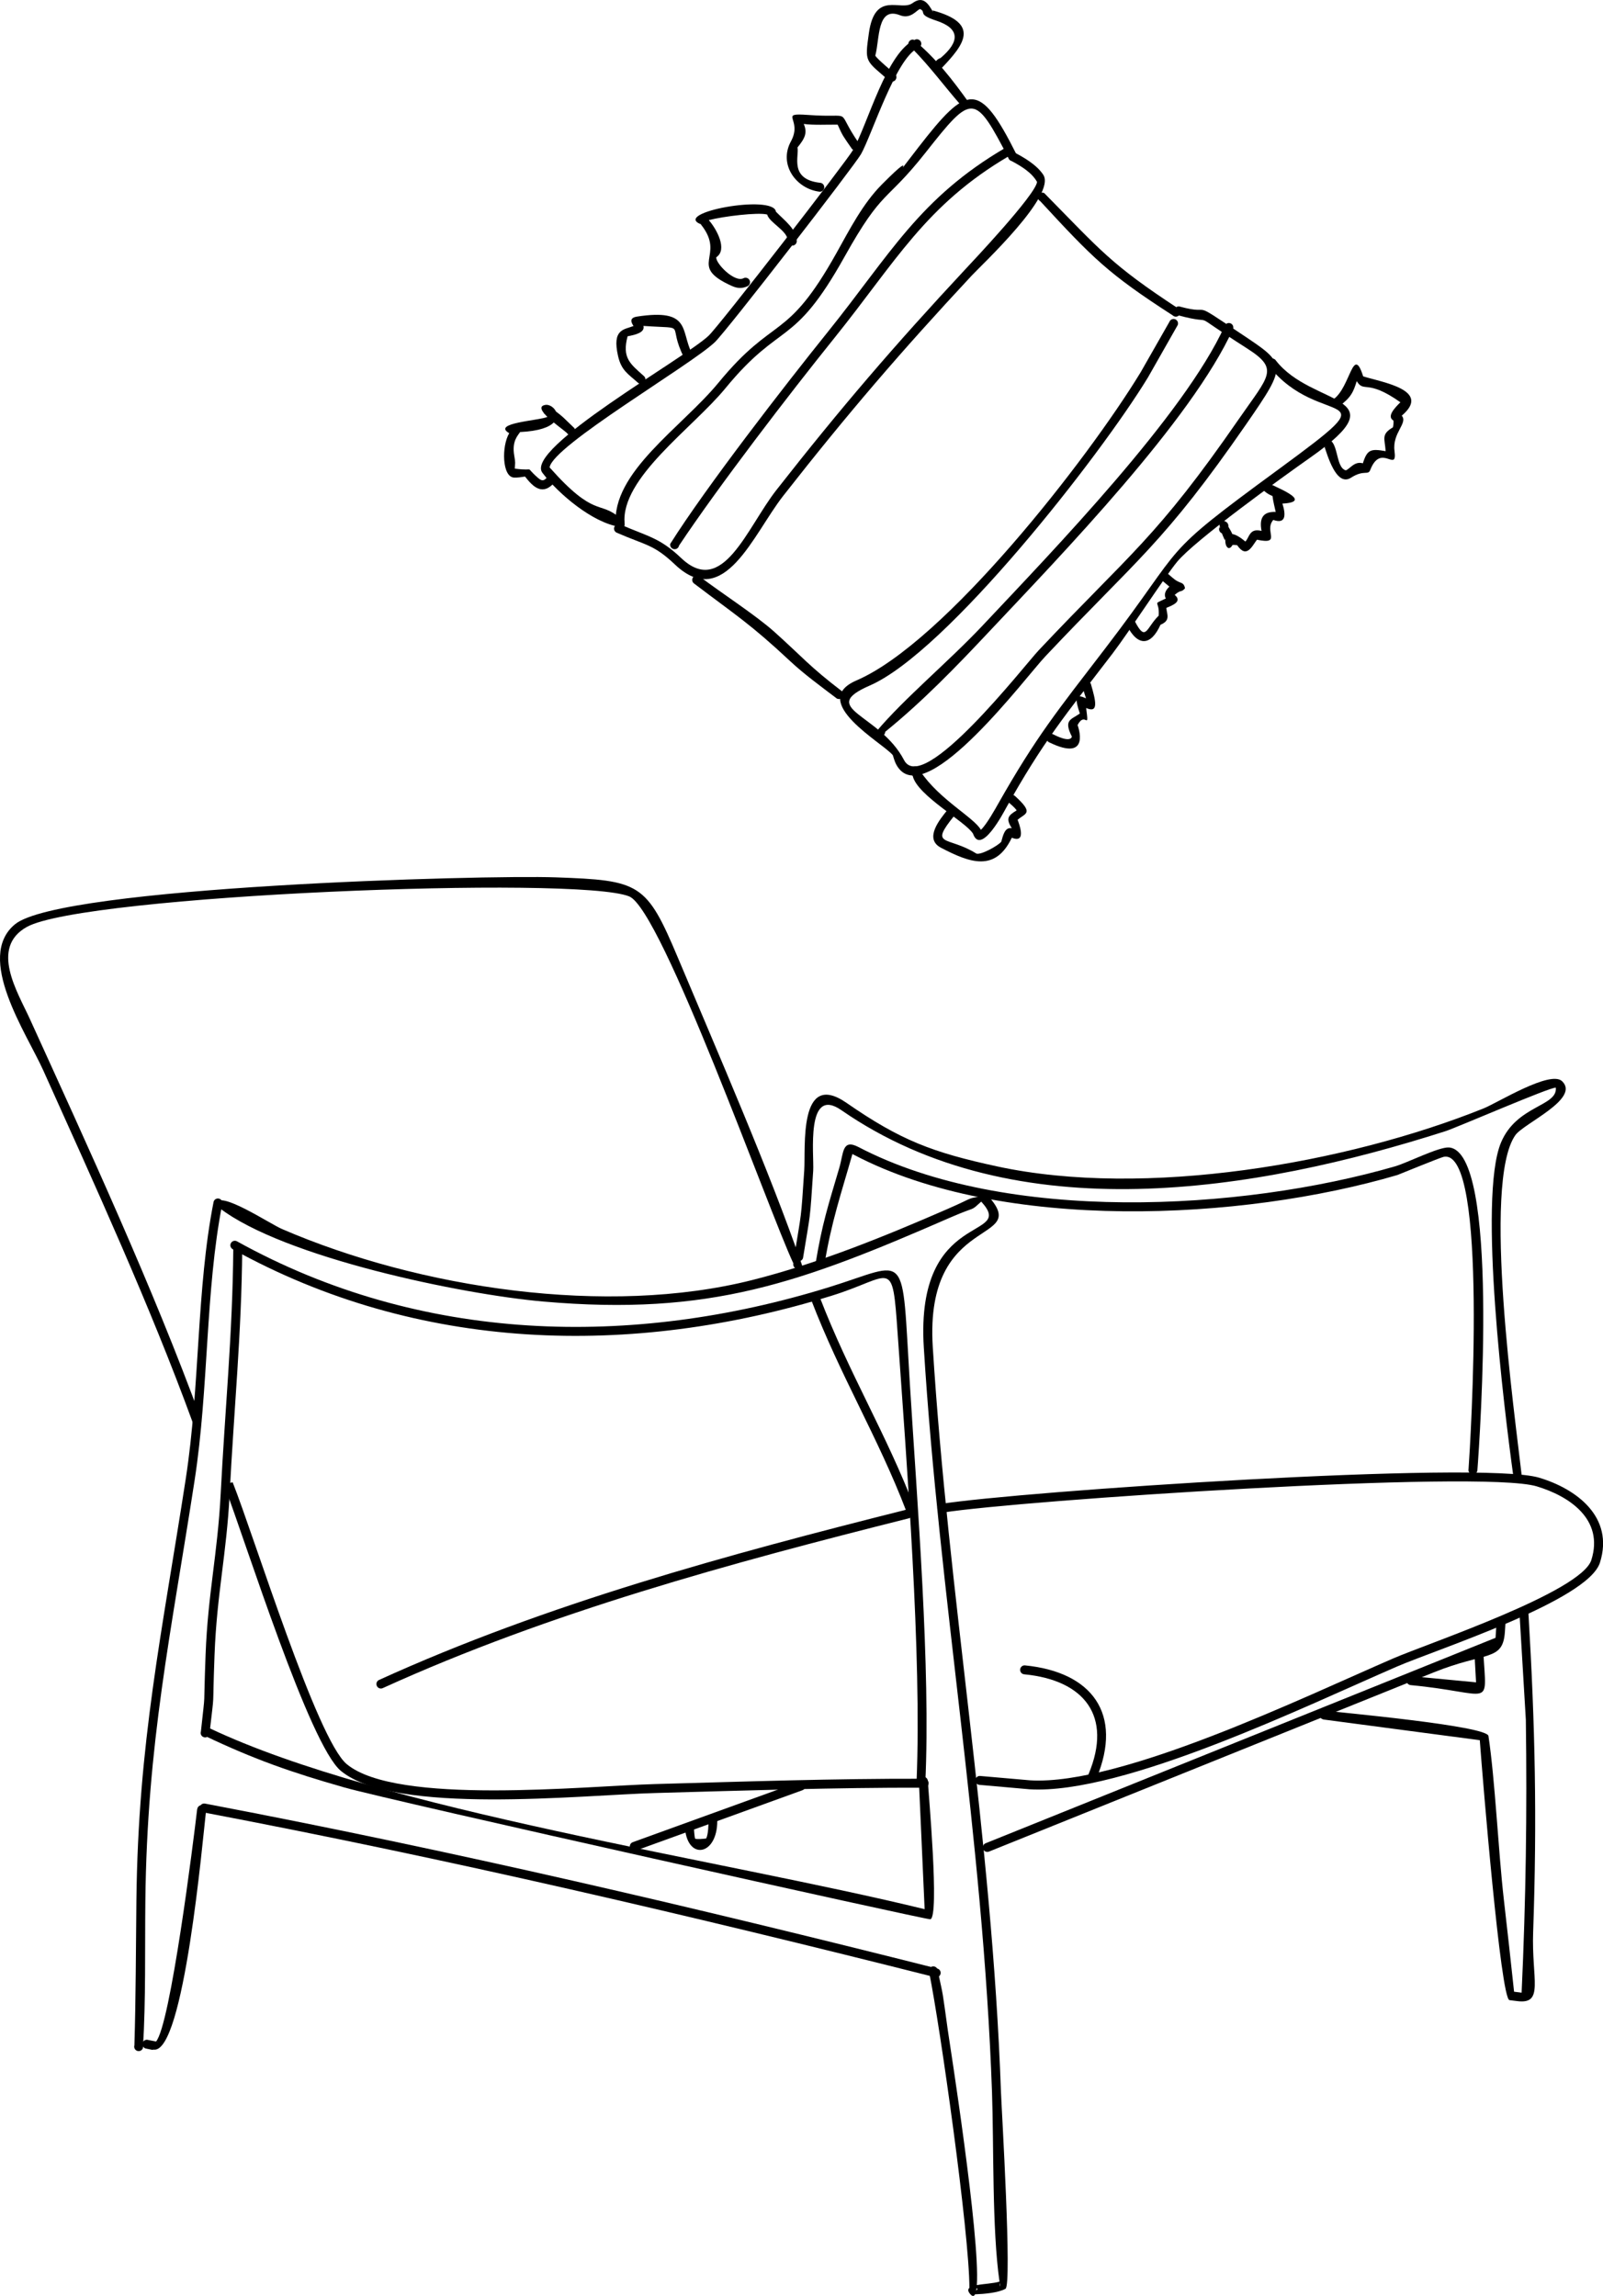 <?xml version="1.0" encoding="UTF-8"?><svg id="Layer_2" xmlns="http://www.w3.org/2000/svg" viewBox="0 0 386.66 553.84"><g id="Layer_1-2"><path d="M367.07,356.1c-1.64-14.56-9.64-70.69-1.56-82.26,1.99-2.85,15.7-8.76,11.29-13.02-2.84-2.74-15.57,5.2-18.95,6.56-33.08,13.3-81.62,21.69-117.32,13.99-15.57-3.36-23.3-6.29-36.34-15.33-11.65-8.07-9.84,10.86-10.2,16.28-.82,12.37-.6,9.53-2.38,20.56-.16.58.18,1.17.76,1.33.58.16,1.17-.18,1.33-.76,1.84-11.34,1.62-8.42,2.45-21,.25-3.79-1.89-20.68,6.81-14.64,42.19,29.26,99.94,19.7,145.67,5.07,2.79-.89,25.33-10.7,26.65-10.51.44,4.57-9.46,4.22-13.23,13.26-5.58,13.36.85,64.95,2.92,80-.13.58.24,1.16.83,1.28.58.13,1.16-.24,1.28-.83h0Z" style="fill-rule:evenodd;"/><path d="M356.35,354.82c.62-8.2,5.4-77.27-6.88-78.02-2.44-.15-10.06,3.71-12.95,4.55-37.25,10.78-93.89,13.91-129.4-4.63-4.02-2.1-3.6,1.35-4.67,4.98-2.73,9.27-4.12,13.38-5.73,23.12-.04.6.42,1.11,1.01,1.14.6.04,1.11-.42,1.14-1.01,1.72-10.4,4-16.93,6.74-26.56.19.09.38.19.5.25,35.77,18.7,93.47,15.84,130.97,4.8.11-.03,10.3-4.21,11.15-4.38,10.86-2.18,6.44,69.27,6,75.29-.13.58.23,1.16.81,1.29.58.13,1.16-.23,1.29-.81h0Z" style="fill-rule:evenodd;"/><path d="M195.64,313.5c7.14,18.59,16.13,33.14,22.96,51.01.19.57.8.87,1.37.68.57-.19.87-.8.69-1.37-6.82-17.86-15.81-32.41-22.92-50.89-.15-.58-.75-.92-1.32-.76-.58.15-.92.75-.76,1.32h0Z" style="fill-rule:evenodd;"/><path d="M193.48,305.25c-7.85-22.71-20.43-51.55-29.94-74.17-7.61-18.09-9.14-18.72-29.51-19.44-17.63-.62-119.34,2.23-130.4,11.31-9.75,8,2.78,26.31,6.8,35.24,12.35,27.44,25.77,56.77,36.04,84.91.18.57.79.88,1.36.7.57-.18.88-.79.7-1.36-11.57-31.72-27.28-65.77-41.35-96.69-2.93-6.44-9.7-17.15-.69-22.16,13.81-7.67,132.78-12.46,145.29-7.35,7.9,3.23,33.67,75.97,39.59,88.52-.13.58.23,1.16.82,1.29.58.13,1.16-.24,1.29-.82h0Z" style="fill-rule:evenodd;"/><path d="M54.15,358.46c5.15,13.55,20.48,62.44,28.07,68.72,12.96,10.74,57.86,5.83,75.88,5.34,21.59-.59,43.18-1.34,64.78-1.28.6.02,1.09-.45,1.11-1.05.02-.6-.45-1.09-1.05-1.11-21.64-.06-43.28.68-64.91,1.28-17.06.47-62.32,5.2-74.39-4.8-7.21-5.98-22.26-54.73-27.52-67.99l-2.08.41c.06.36.02.23.07.39.01.03.02.06.04.09h0Z" style="fill-rule:evenodd;"/><path d="M218.71,364.15c-43.06,10.82-86.8,22.67-127.31,41.11-.54.26-.76.91-.49,1.45.26.54.91.76,1.45.49,40.3-18.34,84.03-30.18,126.88-40.95.58-.14.93-.73.79-1.31-.14-.58-.73-.93-1.31-.79h0Z" style="fill-rule:evenodd;"/><path d="M227.5,364.86c18.53-2.93,129.55-10.39,143.16-6.32,7.81,2.34,16.3,7.93,13.19,17.77-2.44,7.71-39.26,20.06-47.74,23.72-21.13,9.12-65.64,30.73-87.61,29.43l-12.16-1.06c-.6,0-1.08.48-1.08,1.08s.48,1.08,1.08,1.08c0,0,11.99,1.06,11.99,1.06,22.63,1.34,66.96-20.24,88.64-29.61,9.69-4.19,46.05-15.89,48.95-25.06,3.49-11.03-5.68-17.81-14.68-20.5-14.07-4.21-125.51,3.31-144.4,6.35-.57.18-.88.79-.69,1.36.18.57.79.88,1.36.69h0Z" style="fill-rule:evenodd;"/><path d="M264.48,428.98c6.47-15.54-1.07-25.67-17.28-27.25-.6-.03-1.1.43-1.13,1.03-.03.6.43,1.1,1.03,1.13,14.43,1.41,21.31,10.05,15.49,24.04-.29.52-.11,1.18.41,1.47.52.29,1.18.11,1.47-.41h0Z" style="fill-rule:evenodd;"/><path d="M361,391.13l-.26,3.95-123,49.56c-.55.22-.82.85-.6,1.41.22.55.85.82,1.41.6l107.3-43.24h0c12.6-5.08,16.67-2.56,17.15-9.82l.15-2.32c.04-.6-.41-1.11-1.01-1.15-.6-.04-1.11.41-1.15,1.01h0Z" style="fill-rule:evenodd;"/><path d="M355.65,398.77l.39,7.05-15.58-1.48c-.59-.06-1.12.38-1.18.97-.06.59.38,1.12.97,1.18,19.94,1.89,18.32,6.04,17.55-7.84-.03-.6-.54-1.05-1.14-1.02-.6.03-1.05.54-1.02,1.14h0Z" style="fill-rule:evenodd;"/><path d="M319.25,414.79l37.69,4.99c.69,9.33,5.03,62.25,7.15,62.7l1.91.24c6.52.82,3.41-5.27,3.81-16.62.96-27.43.48-49.72-1.14-77.03-.04-.6-.55-1.05-1.14-1.01-.6.04-1.05.55-1.01,1.14l1.53,25.68c.31,22.33.01,43.54-1.02,65.8l-1.82-.23c-.79-7.43-1.62-14.82-2.47-22.25-1.35-11.85-2.1-28.76-3.71-39.44-.38-2.48-36.61-5.73-39.49-6.12-.59-.08-1.13.34-1.21.93-.08.59.34,1.13.93,1.21h0Z" style="fill-rule:evenodd;"/><path d="M192.84,429.81l-40.21,14.57c-.56.2-.85.82-.65,1.38.2.56.82.85,1.38.65l40.21-14.57c.56-.2.85-.82.65-1.38-.2-.56-.82-.85-1.38-.65h0Z" style="fill-rule:evenodd;"/><path d="M170.92,438.99c-.02,1.01-.06,3.48-.58,4.5-.74.08-2.06.24-2.66.05-.2-.48-.28-2.37-.33-2.86-.11-.59-.67-.97-1.26-.87-.59.11-.97.67-.87,1.26.74,8.01,8.28,6.44,7.77-2.7-.17-.57-.77-.9-1.34-.73-.57.17-.9.77-.73,1.34h0Z" style="fill-rule:evenodd;"/><path d="M221.65,429.73l1.38,30.81c-49.02-11.96-130.79-23.86-172.45-43.64-.53-.28-1.18-.08-1.46.45-.28.53-.08,1.18.45,1.46,11.91,5.65,20.67,8.71,33.39,12.34,11.36,3.24,140.66,32,141.44,31.83,2.28-.5-.48-30.78-.59-33.35-.03-.6-.53-1.06-1.13-1.03-.6.03-1.06.53-1.03,1.13h0Z" style="fill-rule:evenodd;"/><path d="M226.08,474.86c-58.89-14.85-116.94-28.44-176.63-39.79-.59-.11-1.15.28-1.26.86-.11.59.28,1.15.86,1.26,59.65,11.34,117.66,24.92,176.5,39.76.58.15,1.17-.2,1.31-.78.15-.58-.2-1.17-.78-1.31h0Z" style="fill-rule:evenodd;"/><path d="M53.68,291.27c-.06.04-.13.08-.21.1.07-.03.14-.06.21-.1h0ZM52.98,291.43c15.53,11.91,58.38,20.82,78.11,22.54,40.21,3.51,61.92-4.46,98.25-20.32,6.55-2.86,4.5-1.24,7.34-3.79,8.66,9.45-15.94,1.49-13.85,35.17,3.75,60.32,14.26,117.71,16.45,179.62.46,12.95-.01,33.14,1.81,45.73-1.39.44-3.76.53-5.47.85.84-11.7-6.64-58.96-7-61.51-1.44-10.26-.9-7.24-2.52-14.76-.25-.54-.9-.77-1.44-.52-.54.25-.77.9-.52,1.44,2.64,13,9.68,62.79,9.69,76.01-.39.34-.4.82.2,1.51.52.59.89.57,1.16.05,2.15-.08,5.58-.36,7.34-1.33,1.62-.89-.94-43.37-1.09-47.55-2.19-61.94-12.69-119.33-16.45-179.69-2.04-32.83,24.28-24.42,13.17-36.6-5.83,1.12-2.28.16-9.69,3.39-15.1,6.59-31.08,13.09-47.06,17.12-34.97,8.82-80.27,2-113.39-12.32-3.03-1.31-15.16-9.44-15.99-6.16-.02.57.4,1.05.95,1.11h0ZM241.14,550.71c.04.29.09.59.14.87-.15-.28-.21-.59-.14-.87h0ZM235.46,552.56c.04-.19.07-.4.09-.62.09.07.17.16.24.26l-.34.36h0Z" style="fill-rule:evenodd;"/><path d="M56.08,301.31c44.78,24.84,96.18,26.24,144.56,11.24,14.75-4.57,14.57-9.61,15.88,9.14,2.21,31.59,5.83,77.32,4.57,107.96-.14.58.21,1.16.79,1.31.58.14,1.16-.21,1.31-.79,1.31-27.88-1.95-67.6-3.72-96.29-2.05-33.25,0-29.42-19.46-23.39-47.75,14.8-98.6,13.49-142.81-11.03-.51-.31-1.17-.14-1.48.37-.31.51-.14,1.17.37,1.48h0Z" style="fill-rule:evenodd;"/><path d="M51.53,289.87c-4.17,21.06-3.27,44.46-6.72,66.83-5.76,37.36-11.49,63.61-11.91,101.8-.13,11.62-.13,23.27-.48,34.87-.18.57.13,1.18.7,1.36.57.18,1.18-.13,1.36-.7.71-11.6.45-23.81.58-35.51.42-38.06,6.15-64.25,11.89-101.49,3.43-22.26,2.56-45.64,6.65-66.54.17-.57-.15-1.17-.73-1.34-.57-.17-1.17.15-1.34.73h0Z" style="fill-rule:evenodd;"/><path d="M56.27,301.32c-.16,20.36-2.01,38.81-3.04,59.04-.74,14.53-3.08,24.02-3.64,38.78-.57,14.95.1,7.15-1.13,18.55-.19.57.12,1.18.69,1.36.57.19,1.18-.12,1.36-.69,1.37-11.99.67-4.05,1.24-19.17.56-14.82,2.9-24.2,3.64-38.75,1.03-20.27,2.88-38.74,3.04-59.14,0-.6-.48-1.08-1.08-1.08s-1.08.48-1.08,1.08h0Z" style="fill-rule:evenodd;"/><path d="M47.56,436.41c-.9,7.79-6.47,52.12-9.92,56.05-.93-.17-.51-.09-1.85-.36-.56-.2-1.18.09-1.38.65s.09,1.18.65,1.38l1.64.34.37-.05c7.31,1.06,11.82-50.69,12.65-57.79.06-.59-.37-1.12-.96-1.18-.59-.06-1.12.37-1.18.96h0ZM37.75,492.48c.13-.02.27.02.39.07l-.39-.07h0Z" style="fill-rule:evenodd;"/><path d="M220.34,9.56c5.49,4.56,9.37,9.62,13.51,15.4.1.59-.3,1.14-.89,1.24-.59.1-1.14-.3-1.24-.89-4.07-4.67-7.28-9.11-11.71-13.62-.59-.09-.99-.64-.9-1.23.09-.59.64-.99,1.23-.9h0Z" style="fill-rule:evenodd;"/><path d="M148.55,126.7c-1.17-12.71,15.96-23.67,24.72-34.34,13.67-16.64,16.33-9.54,28.53-31.39,3.15-5.64,6.31-11.83,10.91-16.47,10.47-10.54.26,2.07,8.84-8.99,11.78-15.17,14.65-16.16,23.55,1.57.38.46.31,1.14-.15,1.52-.46.38-1.14.31-1.52-.15-8.36-16.07-8.82-16.04-20.11-1.72-9.79,12.43-10.29,8.51-19.64,25.26-12.43,22.25-15.18,15.19-28.73,31.7-7.88,9.6-25.3,21.62-24.29,32.6.11.59-.27,1.15-.86,1.26-.59.11-1.15-.27-1.26-.86h0Z" style="fill-rule:evenodd;"/><path d="M243.42,37.62c-20.13,11.78-27.44,25.61-42.07,43.8-10.96,13.62-27.92,35.72-37.56,50.19-.11.59-.68.97-1.27.85-.59-.11-.97-.68-.85-1.27,8.61-13.68,27.68-38.29,38.01-51.13,15.05-18.71,22.06-32.26,42.83-44.4.54-.25,1.18-.02,1.43.52.25.54.02,1.18-.52,1.43h0Z" style="fill-rule:evenodd;"/><path d="M149.61,126.51c6.85,2.98,9.52,3.19,14.71,8.12,10.03,9.52,15.82-7.31,22.96-16.43,15.57-19.87,28.43-34.85,45.58-53.26,1.44-1.55,16.9-17.89,17.29-21.05-1.31-2.34-3.99-3.9-6.27-5.11-.55-.22-.83-.85-.61-1.4.22-.55.85-.83,1.4-.61,2.42,1.27,5.4,3.01,6.97,5.38,3.24,4.89-14.84,21.73-17.2,24.27-17.13,18.38-29.97,33.33-45.52,53.19-7.27,9.29-14.22,27.84-26.1,16.58-5.17-4.9-6.89-4.57-14.04-7.68-.55-.23-.82-.86-.59-1.41.23-.55.86-.82,1.41-.59h0Z" style="fill-rule:evenodd;"/><path d="M251.88,46.58c13.65,13.85,15.99,17.14,32.51,27.96.42.42.42,1.11,0,1.53-.42.42-1.11.42-1.53,0-15.62-10.08-19.15-13.69-31.96-27.56-.53-.27-.74-.93-.46-1.46.27-.53.93-.74,1.46-.46h0Z" style="fill-rule:evenodd;"/><path d="M284.68,73.98c8.39,2.27,1.63-2.2,14.5,6.42,11.12,7.44,11.56,7.26,1.46,21.87-19.98,28.91-26.32,32.53-48.51,56.08-4.77,5.06-28.23,36.52-35.41,26.91-.77-1.03-1-1.91-1.36-3.09h0c-2.29-2.89-20.6-12.94-8.77-18.03,21.36-9.2,55.74-53.29,68.54-74.33l6.93-12.15c.2-.56.82-.85,1.38-.65s.85.82.65,1.38l-7.17,12.62c-11.55,19-48.52,66.25-67.1,74.35-12.83,5.59,2.4,6.78,8.25,18,4.55,8.72,29.05-22.86,32.48-26.5,22.15-23.51,28.38-27,48.32-55.85,7.24-10.47,9.8-11.94,1.94-16.96-15.88-10.13-5.8-5.08-16.84-8.04-.56-.19-.87-.81-.67-1.37s.81-.87,1.37-.67h0Z" style="fill-rule:evenodd;"/><path d="M297.43,79.34c-10.04,22.1-41.27,54.34-58.91,73.1-7.94,8.45-15.96,16.75-24.99,24.08-.01.6-.5,1.07-1.1,1.06-.6-.01-1.07-.5-1.06-1.1,6.71-7.99,17.48-16.91,25.61-25.55,17.18-18.27,48.65-50.84,58.4-72.26.18-.57.79-.88,1.36-.7.57.18.88.79.7,1.36h0Z" style="fill-rule:evenodd;"/><path d="M221.48,11.59c-5.28,2.15-11.22,21.08-13.8,25.6-1.62,2.84-32.4,42.65-35.27,45.37-5.89,5.59-39.15,24.99-39.84,30.19,10.92,12.32,12.04,7.94,16.9,12.15.05.01.03,0,.23.03.59.07,1.02.61.95,1.2-.07.59-.61,1.02-1.2.95-6.49-.97-14.7-7.9-18.61-13.02-4.5-5.89,34.36-27.64,40.07-33.06,2.73-2.59,33.36-42.2,34.85-44.82,3.58-6.28,8.14-23.85,15.07-26.66.57-.18,1.17.14,1.35.71.18.57-.14,1.18-.71,1.35h0Z" style="fill-rule:evenodd;"/><path d="M307.76,86.97c8.79,11.34,30.33,7.9,8.3,23.4-6.75,4.75-27.76,19.88-32.11,25.13-2.99,3.61-11.63,16.96-15.6,22.16-11.35,14.82-16.71,21.13-25.8,37.47-.3.53-6,11.56-7.88,5.88v.04c-1.88-2.93-13.37-9.14-14.5-13.83-.26-.3-.34-.61-.45-1.02-.15-.58.2-1.17.78-1.31.58-.15,1.17.2,1.31.78.04.16.04.16.05.2.04.04.08.09.14.18,4.53,6.8,12.95,11.16,14.6,14.12,1.37-1.22,3.72-5.49,4.05-6.07,9.4-16.6,14.4-22.62,25.99-37.75,20.13-26.29,12.16-21.45,41.68-43.08,28.73-21.06,10.08-9.06-2.38-25.14-.32-.51-.16-1.17.34-1.49.51-.32,1.17-.16,1.49.34h0Z" style="fill-rule:evenodd;"/><path d="M321.71,96.27c4.06-2.96,4.64-13.27,7.1-5.48,4.59,1.44,16.61,3.29,9.31,9.48,1.56,1.82-2.33,4.11-1.75,8.51.72,5.5-3.26-2.08-5.85,4.58-.55,1.42-1.47-.16-4.65,1.88-3.59,2.3-5.73-5.65-6.49-7.79-.27-.47-.16-1.08.28-1.41,3.42-.6,2.24,6.72,4.97,7.42,1.02-.37,2.08-2.28,4.11-1.7,1.05-3.37,1.93-3.54,5.49-2.93-.2-3.07-1.15-4.03,1.76-5.75.09-.37.2-1.19.12-1.63-1.69-.99.32-3.06,1.68-4.41-8.11-5.76-8.75-2.16-10.53-5.1-.82,2.62-1.36,3.96-4.4,6.18-.51.32-1.17.16-1.49-.34-.32-.51-.16-1.17.34-1.49h0ZM319.41,107.5c.13.24.29.35.48.39-.17-.07-.33-.19-.45-.35l-.03-.04h0Z" style="fill-rule:evenodd;"/><path d="M306.06,116.55c.44.52,11.41,4.48,3.27,4.93.82,2.58.94,5.05-2.2,3.94-2.34,2.68,2.21,6.06-3.94,4.77-1.2,1.57-2.49,4.66-4.77,1.33-.84-.07-.7-.1-1.12-.05-1.06,1.85-2.02-.17-1.66-1.56-.08.12-.13.27-.16.46,0,0-.39-.78-.75-1.72-.55-.22-.82-.85-.6-1.4.03-.13.02-.07.04-.18.02.16.08.3.17.41-.37-1.35-.34-2.5,1.31-1.65.54.28.68.75.66,1.26.31.51.68,1.12.94,1.74.74.11,1.77.63,3.14,1.81,1.01-1,.94-3.32,3.91-2.57-.57-2.99.28-4.71,3.41-4.58-.19-.84-.66-2.76-.76-3.76l.04-.04c-1.01-.43-1.94-.99-2.79-2.05-.3-.51-.13-1.18.39-1.48.51-.3,1.18-.13,1.48.39h0Z" style="fill-rule:evenodd;"/><path d="M282.02,138.68c1.09.9,1.47,1.37,2.72,1.85h-.07c.58.11,1.04.53,1.16,1.38-.35.47-.76.69-1.19.73.03,0,.05,0,.08,0-.5.13-1.03.57-1.37.87,1.81,1.5-.23,2.43-2.02,3.12.14,1.65,1.09,3.03-1.41,4.08-2.27,5.06-5.43,5.36-8.06.23-.3-.52-.12-1.18.39-1.48.52-.3,1.18-.12,1.48.39,2.69,5.21,2.74,1.6,5.76-1.34.27-3.88-1.8-2.44,1.73-4.14-.58-.95-.03-2.07.86-2.86-.56-.43-1.08-.91-1.51-1.26-.44-.4-.47-1.09-.06-1.53.4-.44,1.09-.47,1.53-.06h0Z" style="fill-rule:evenodd;"/><path d="M263.16,165.09c1.16,3.99,1.9,7.07-1.17,5.7.78,5.88-.19.56-2.07,4.11,0,0,3.5,9.25-6.95,4.12-.51-.3-.69-.96-.39-1.48.3-.51.96-.69,1.48-.39.4.2,4.03,2.12,4.49.55-2.06-4.1-.2-4.08,1.92-5.58-1.13-3.38-1.31-5.04,1.47-3.65-.08-.42-.19-.55-.82-2.71-.19-.57.11-1.18.68-1.37.57-.19,1.18.11,1.37.68h0Z" style="fill-rule:evenodd;"/><path d="M244.77,191.96c4.78,4.34,2.53,4.17.69,5.8.16.47,2.41,5.88-1.4,4.32-3.98,8.32-10.04,6.09-17.07,2.43-4.19-2.18-.3-6.85,1.54-9.12.39-.45,1.07-.5,1.52-.11s.5,1.07.11,1.52c-6.16,7.62-1.58,4.76,5.34,9.1h-.01c1.05.43,5.17-1.84,6.02-2.84.44-1.58.87-3.59,2.54-3.27-1.42-2.28-1-3.02,1.18-4.3-.45-.68-1.35-1.41-1.87-1.88-.45-.39-.5-1.07-.11-1.52.39-.45,1.07-.5,1.52-.11h0Z" style="fill-rule:evenodd;"/><path d="M136.71,104.42c-.51-.47-1.85-1.44-3.14-2.51-1.09,1.12-3.51,2.09-8.12,2.31-.48.81-2.05,2.13-1.4,5.75.32,1.8.19,1.64.12,3.07,5.48.74,1.96-.94,5.59,2.23,1.03.9,1.47.72,2.25-.17.35-.48,1.03-.59,1.51-.23s.59,1.03.23,1.51c-2.82,3.22-5.04,1.25-7.11-1.42-.89.14-1.82.29-2.69.24-2.84-.18-3-7.58-1.12-10.7-4.31-2.49,7.12-3.01,9.21-3.93-.29-.28-.54-.55-.76-.81l-.15-.1.03-.05c-.74-.94-.88-1.7.34-1.93.95-.18,2.11.55,2.59,1.57,2.05,1.61,1.2.91,4.46,4.03.32.51.16,1.17-.35,1.49-.51.32-1.17.16-1.49-.35h0Z" style="fill-rule:evenodd;"/><path d="M165.06,86.4c-4.45-8.78,1.4-7-9.86-7.78.42,1.59-1.92,2.15-3.82,2.5-1.38,5.23.61,6.62,3.94,9.6.45.39.5,1.07.12,1.52s-1.07.5-1.52.12c-2.4-2.15-4.04-2.96-4.84-6.48-1.49-6.57,1.46-6.33,3.73-7.24-.59-.9-1.06-1.97.86-2.27,13.06-2.01,10.47,3.44,13.19,8.81.33.49.21,1.17-.29,1.5-.49.33-1.17.21-1.5-.29h0Z" style="fill-rule:evenodd;"/><path d="M190.03,58.08c-.03-2.42-4.46-4.35-4.98-6.33-2.2-.59-10.62.44-14.08,1.35,1.92,2.2,4.58,7.13,1.81,8.95-.27,1.36,4.31,6.13,6.51,5.09.52-.3,1.18-.12,1.48.39.3.52.12,1.18-.39,1.48-1.33.63-2.49.59-3.87-.04-10.93-4.93-1.25-7.05-7.41-14.78l.02-.07c-7.3-2.79,17.49-7.36,18.04-3.06,2.13,2.21,4.99,4.17,5.03,7.19-.05.59-.57,1.04-1.16.99-.59-.05-1.04-.57-.99-1.16h0ZM185.01,51.22c.01-.1.04-.2.08-.3-.05.1-.07.2-.08.3h0Z" style="fill-rule:evenodd;"/><path d="M205.46,35.86c-2.09-3.03-2.17-2.99-3.41-5.79-2.31-.04-5.74.16-8.18-.17.92,2.08.33,3.43-1.51,5.67.46,2.03-2.07,7.64,5.4,8.52.6.01,1.07.5,1.06,1.1-.01.6-.5,1.07-1.1,1.06-5.68-.67-9.99-6.57-6.94-12.15,2.96-5.4-3.25-6.91,4.15-6.37,11.67.85,6.12-2.03,12.24,6.82.36.47.27,1.15-.21,1.51-.47.36-1.15.27-1.51-.21h0Z" style="fill-rule:evenodd;"/><path d="M214.43,19.43c-5.75-4.98-5.85-4.31-4.85-11.42,1.46-10.42,7.69-5.17,10.52-7.25,2.51-1.84,3.77.01,4.98,2.17l-.14-.43c11.65,3.17,7.62,8.26,2.09,14.04-.39.45-1.07.5-1.52.11s-.5-1.07-.11-1.52c.52-.54.76-.91,1.48-1.14,4.56-3.86,4.84-7.09-1.09-9.03-4.64-1.51-2.24-2.02-3.86-2.78-.74.13-2.21,2.54-4.83,1.5-5.63-2.23-4.88,5.77-5.97,9.73.3.71,4.54,4.23,4.72,4.39.45.39.5,1.07.11,1.52-.39.45-1.07.5-1.52.11h0Z" style="fill-rule:evenodd;"/><path d="M168.76,139.07c5.27,4,13.56,9.34,18.05,13.37,6.91,6.2,8.34,8.24,16.33,14.35.42.43.41,1.11-.02,1.53-.43.42-1.11.41-1.53-.02-3.66-2.78-7.63-5.67-10.97-8.79-9.78-9.14-12.98-10.98-23.28-18.81-.45-.39-.5-1.07-.11-1.52.39-.45,1.07-.5,1.52-.11h0Z" style="fill-rule:evenodd;"/></g></svg>